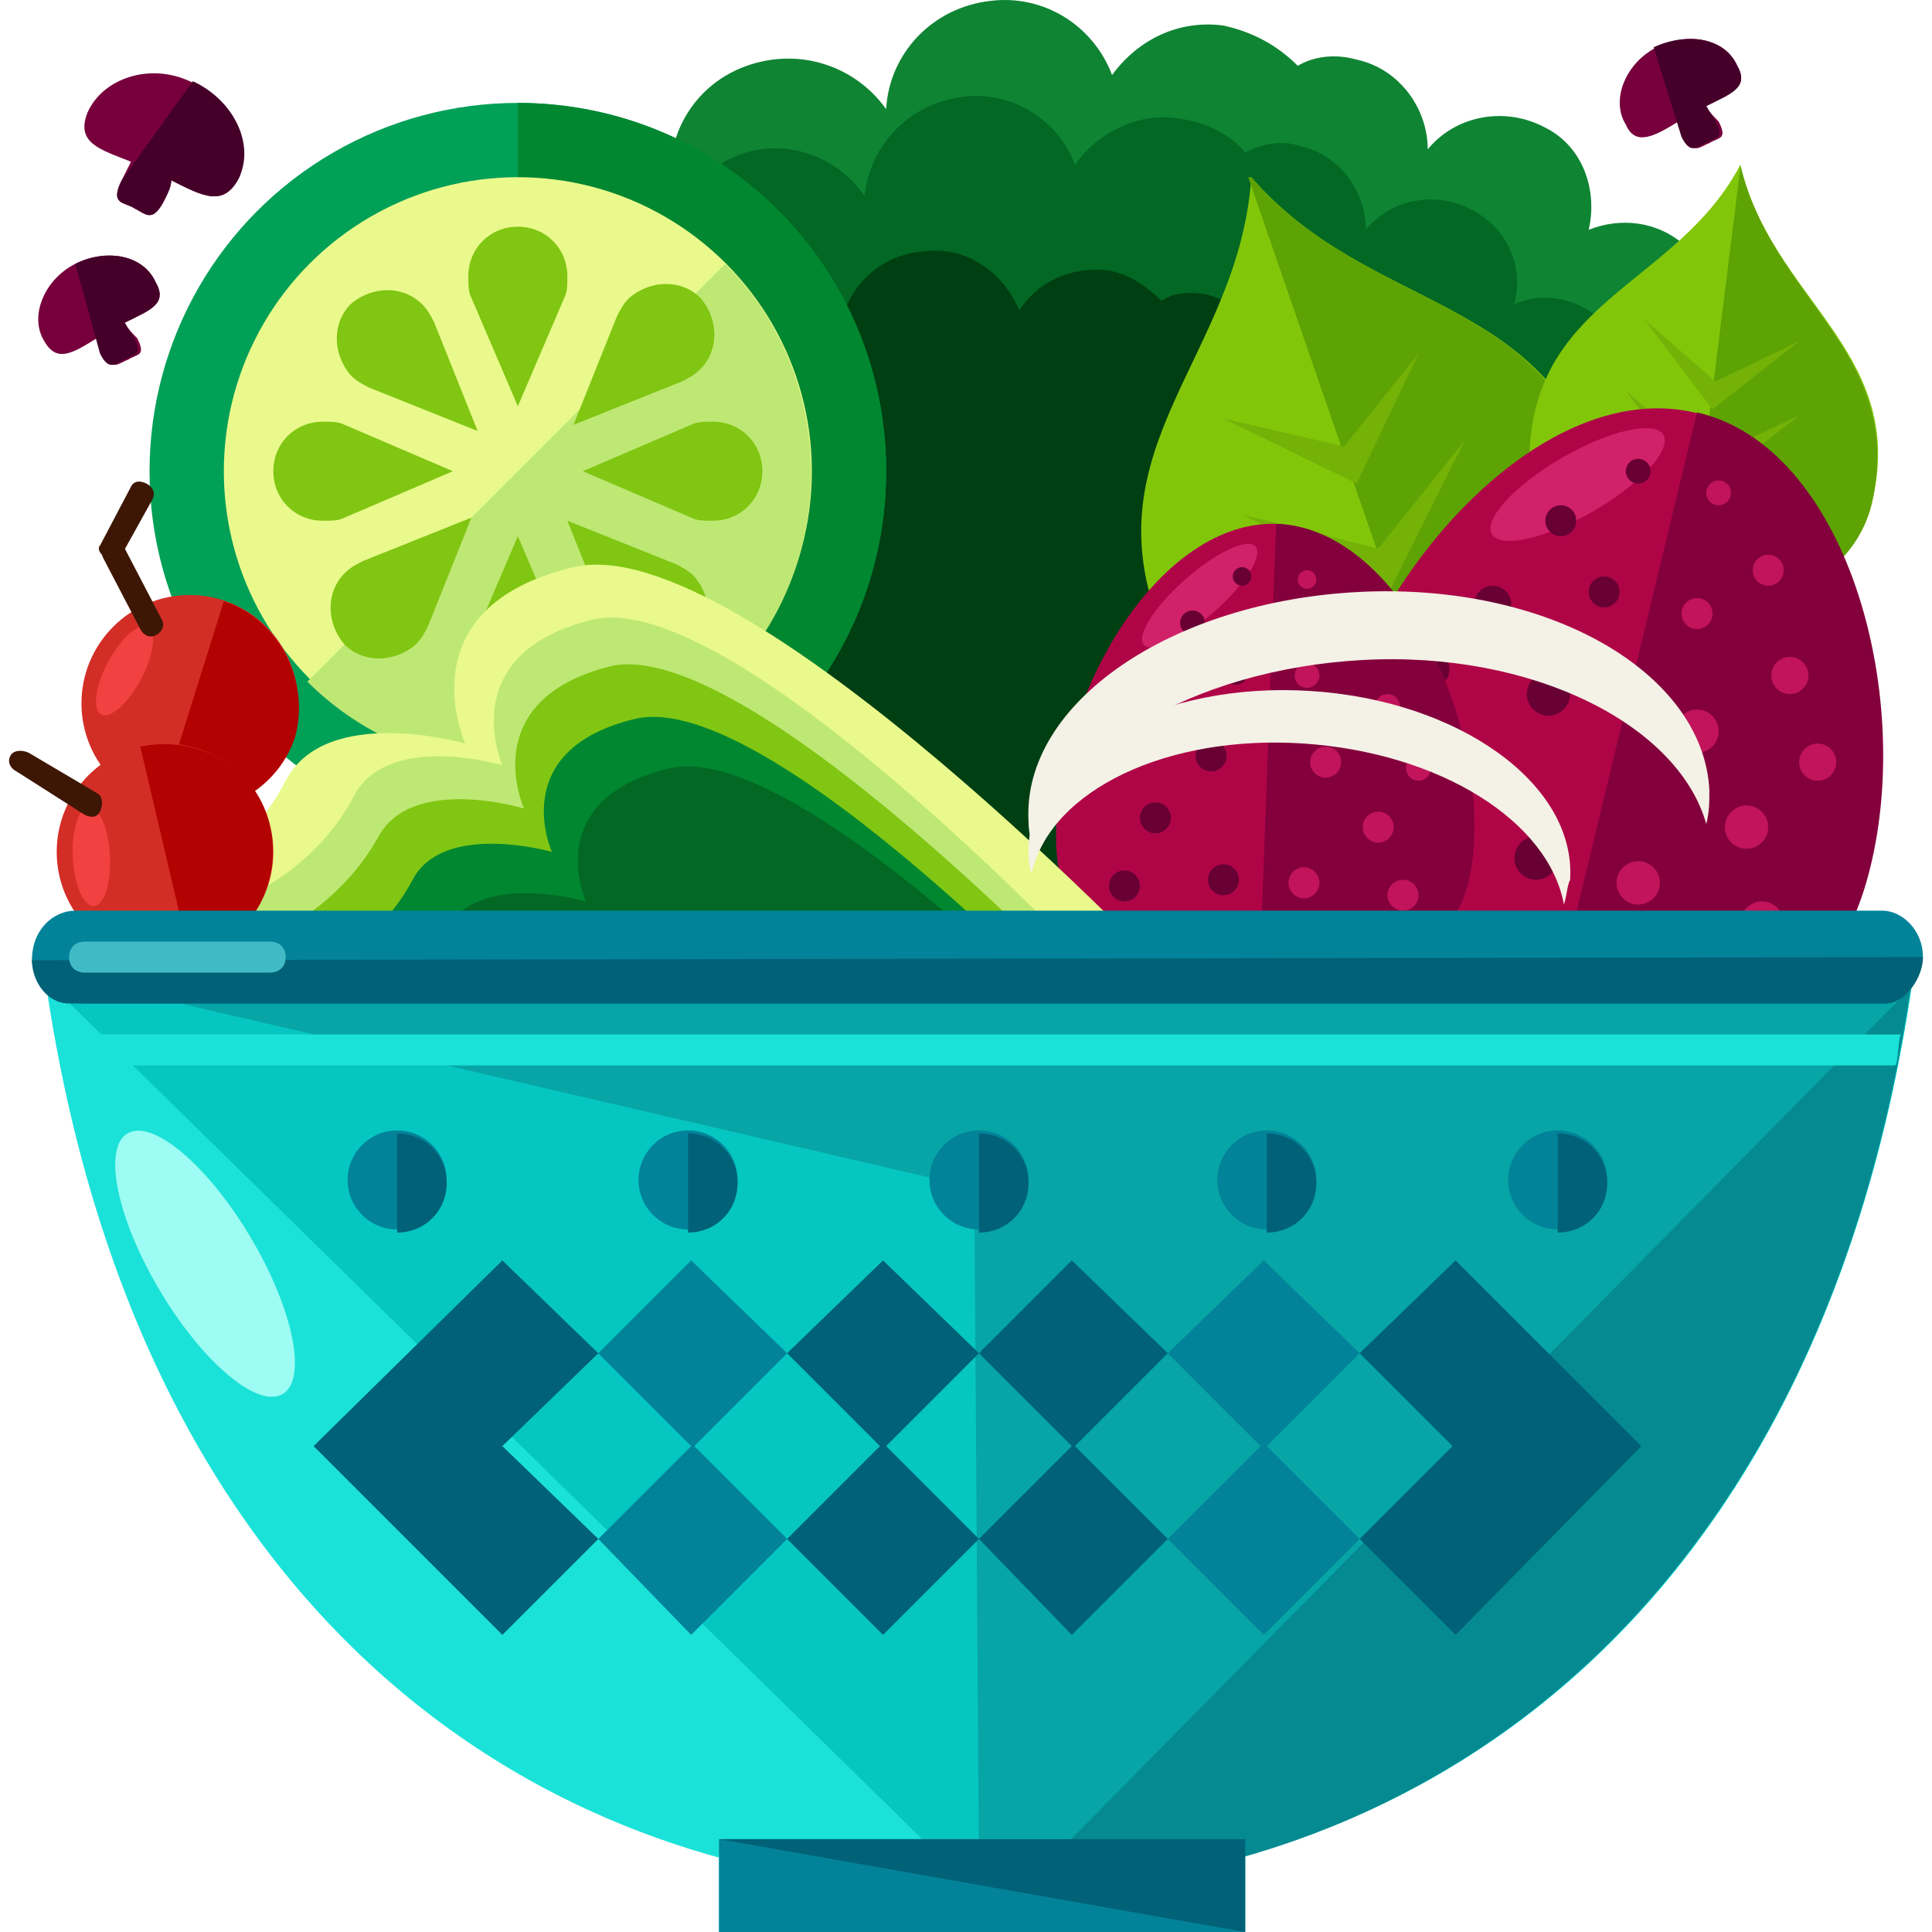 <?xml version="1.0" encoding="iso-8859-1"?>
<!-- Generator: Adobe Illustrator 19.0.0, SVG Export Plug-In . SVG Version: 6.00 Build 0)  -->
<svg version="1.1" id="Layer_1" xmlns="http://www.w3.org/2000/svg" xmlns:xlink="http://www.w3.org/1999/xlink" x="0px" y="0px"
	 viewBox="0 0 499.403 499.403" style="enable-background:new 0 0 499.403 499.403;" xml:space="preserve">
<path style="fill:#0F8433;" d="M435.458,63.403c-7.2-6.4-16.8-7.2-24.8-4c2.4-10.4-1.6-21.6-11.2-26.4c-10.4-5.6-23.2-3.2-30.4,5.6
	c0-10.4-7.2-20.8-18.4-23.2c-5.6-1.6-11.2-0.8-15.2,1.6c-5.6-5.6-12-8.8-19.2-10.4c-12-1.6-22.4,4-28.8,12.8
	c-4.8-12.8-17.6-20.8-31.2-19.2c-15.2,1.6-26.4,13.6-27.2,28c-8-11.2-22.4-16-36-11.2c-16,5.6-24,23.2-17.6,39.2l39.2,105.6
	c-16.8,13.6-28,35.2-28,60c0,41.6,32,75.2,71.2,75.2s71.2-33.6,71.2-75.2c0-5.6-0.8-12-1.6-17.6c8,1.6,16-1.6,21.6-8l88-99.2
	C445.858,87.403,445.058,72.203,435.458,63.403z"/>
<path style="fill:#026824;" d="M413.858,82.603c-6.4-5.6-15.2-7.2-22.4-4c2.4-9.6-1.6-19.2-10.4-24c-9.6-5.6-21.6-3.2-28,4.8
	c0-9.6-6.4-19.2-16.8-21.6c-4.8-1.6-9.6-0.8-14.4,1.6c-4-4.8-10.4-8-17.6-8.8c-10.4-1.6-20.8,4-26.4,12c-4-11.2-16-19.2-28.8-17.6
	c-13.6,1.6-24,12-25.6,25.6c-7.2-10.4-20.8-15.2-32.8-10.4c-14.4,5.6-21.6,21.6-16,36l36,96.8c-16,12.8-25.6,32.8-25.6,55.2
	c0,38.4,29.6,68.8,65.6,68.8s65.6-31.2,65.6-68.8c0-5.6-0.8-10.4-1.6-16c7.2,0.8,15.2-0.8,20-7.2l80.8-91.2
	C423.458,104.203,422.658,90.603,413.858,82.603z"/>
<path style="fill:#003F12;" d="M378.658,113.803c-5.6-4.8-12.8-5.6-19.2-3.2c1.6-8-1.6-16.8-8.8-20.8c-8-4.8-18.4-2.4-24,4.8
	c0-8.8-5.6-16-14.4-18.4c-4-0.8-8.8-0.8-12,1.6c-4-4-8.8-7.2-14.4-8c-9.6-0.8-17.6,3.2-22.4,10.4c-4-9.6-13.6-16.8-24.8-15.2
	c-12,0.8-20.8,10.4-21.6,21.6c-6.4-8.8-17.6-12.8-28-8.8c-12,4.8-18.4,18.4-14.4,31.2l31.2,83.2c-13.6,10.4-22.4,28-22.4,47.2
	c0,32.8,24.8,59.2,56,59.2s56-26.4,56-59.2c0-4.8-0.8-9.6-1.6-13.6c6.4,0.8,12.8-0.8,16.8-6.4l68.8-77.6
	C387.458,132.203,386.658,120.203,378.658,113.803z"/>
<circle style="fill:#00A057;" cx="133.858" cy="121.803" r="95.2"/>
<path style="fill:#008730;" d="M133.858,26.603c52.8,0,95.2,42.4,95.2,95.2s-42.4,95.2-95.2,95.2"/>
<circle style="fill:#E9F98C;" cx="133.858" cy="121.803" r="76"/>
<path style="fill:#BEE874;" d="M187.458,68.203c29.6,29.6,29.6,78.4,0,108s-78.4,29.6-108,0"/>
<g>
	<path style="fill:#80C612;" d="M121.858,77.003L121.858,77.003l12,28l12-28l0,0c0.8-1.6,0.8-3.2,0.8-5.6c0-7.2-5.6-12.8-12.8-12.8
		s-12.8,5.6-12.8,12.8C121.058,73.803,121.058,75.403,121.858,77.003z"/>
	<path style="fill:#80C612;" d="M95.458,100.203L95.458,100.203l28,11.2l-11.2-28l0,0c-0.8-1.6-1.6-3.2-3.2-4.8
		c-4.8-4.8-12.8-4.8-18.4,0c-4.8,4.8-4.8,12.8,0,18.4C92.258,98.603,93.858,99.403,95.458,100.203z"/>
	<path style="fill:#80C612;" d="M159.458,81.803L159.458,81.803l-11.2,28l28-11.2l0,0c1.6-0.8,3.2-1.6,4.8-3.2
		c4.8-4.8,4.8-12.8,0-18.4c-4.8-4.8-12.8-4.8-18.4,0C161.058,78.603,160.258,80.203,159.458,81.803z"/>
	<path style="fill:#80C612;" d="M174.658,145.803L174.658,145.803l-28-11.2l11.2,28l0,0c0.8,1.6,1.6,3.2,3.2,4.8
		c4.8,4.8,12.8,4.8,18.4,0c4.8-4.8,4.8-12.8,0-18.4C177.858,147.403,176.258,146.603,174.658,145.803z"/>
	<path style="fill:#80C612;" d="M145.858,166.603L145.858,166.603l-12-28l-12,28l0,0c-0.8,1.6-0.8,3.2-0.8,5.6
		c0,7.2,5.6,12.8,12.8,12.8s12.8-5.6,12.8-12.8C146.658,169.803,145.858,168.203,145.858,166.603z"/>
	<path style="fill:#80C612;" d="M178.658,109.803L178.658,109.803l-28,12l28,12l0,0c1.6,0.8,3.2,0.8,5.6,0.8
		c7.2,0,12.8-5.6,12.8-12.8c0-7.2-5.6-12.8-12.8-12.8C181.858,109.003,180.258,109.003,178.658,109.803z"/>
	<path style="fill:#80C612;" d="M89.058,133.803L89.058,133.803l28-12l-28-12l0,0c-1.6-0.8-3.2-0.8-5.6-0.8
		c-7.2,0-12.8,5.6-12.8,12.8c0,7.2,5.6,12.8,12.8,12.8C85.858,134.603,87.458,134.603,89.058,133.803z"/>
	<path style="fill:#80C612;" d="M110.658,161.803L110.658,161.803l11.2-28l-28,11.2l0,0c-1.6,0.8-3.2,1.6-4.8,3.2
		c-4.8,4.8-4.8,12.8,0,18.4c4.8,4.8,12.8,4.8,18.4,0C109.058,165.003,109.858,163.403,110.658,161.803z"/>
</g>
<path style="fill:#82C60A;" d="M323.458,45.803L323.458,45.803L323.458,45.803L323.458,45.803c-3.2,46.4-42.4,69.6-23.2,116.8
	c11.2,27.2,41.6,34.4,76.8,40.8l0,0h0.8l0,0c24-24,43.2-50.4,36-79.2C399.458,75.403,353.858,81.003,323.458,45.803z"/>
<path style="fill:#5EA304;" d="M377.058,203.403L377.058,203.403L377.058,203.403L377.058,203.403c24-24,44-51.2,36-79.2
	c-13.6-48.8-59.2-43.2-89.6-78.4l0,0h-0.8l0,0"/>
<g>
	<polygon style="fill:#74B208;" points="347.458,115.403 316.258,108.203 350.658,125.003 366.658,91.403 	"/>
	<polygon style="fill:#74B208;" points="365.058,168.203 334.658,161.003 368.258,177.803 385.058,144.203 	"/>
	<polygon style="fill:#74B208;" points="356.258,141.803 321.058,133.003 359.458,152.203 378.658,113.803 	"/>
</g>
<path style="fill:#82C60A;" d="M449.858,42.603L449.858,42.603L449.858,42.603L449.858,42.603c-16,30.4-52,34.4-54.4,72.8
	c-1.6,22.4,16.8,40,38.4,56l0,0l0,0l0,0c24.8-16,46.4-21.6,50.4-43.2C492.258,90.603,457.858,77.003,449.858,42.603z"/>
<path style="fill:#5EA304;" d="M433.858,171.403L433.858,171.403L433.858,171.403L433.858,171.403c25.6-16,46.4-21.6,50.4-43.2
	c7.2-37.6-26.4-51.2-34.4-85.6l0,0l0,0v0.8"/>
<g>
	<polygon style="fill:#74B208;" points="443.458,98.603 425.058,82.603 442.658,105.803 465.058,88.203 	"/>
	<polygon style="fill:#74B208;" points="437.858,140.203 419.458,125.003 437.058,147.403 459.458,130.603 	"/>
	<polygon style="fill:#74B208;" points="441.058,118.603 420.258,101.003 439.458,127.403 465.058,107.403 	"/>
</g>
<path style="fill:#AF0547;" d="M482.658,225.003c-11.2,45.6-40,31.2-78.4,21.6c-38.4-8.8-70.4-9.6-60-55.2
	c11.2-45.6,55.2-93.6,93.6-84.8C476.258,116.203,493.858,179.403,482.658,225.003z"/>
<path style="fill:#84003C;" d="M438.658,106.603c38.4,8.8,56,72,44.8,117.6s-40,31.2-78.4,21.6"/>
<ellipse transform="matrix(0.234 -0.972 0.972 0.234 69.33 582.651)" style="fill:#5EA304;" cx="404.31" cy="247.341" rx="4.8" ry="32"/>
<path style="fill:#527C00;" d="M405.858,242.603c16.8,4,30.4,9.6,29.6,12.8c-0.8,2.4-15.2,1.6-32-2.4"/>
<ellipse transform="matrix(0.866 -0.501 0.501 0.866 -7.949 220.961)" style="fill:#D12269;" cx="407.599" cy="125.287" rx="25.601" ry="8"/>
<g>
	<circle style="fill:#680034;" cx="377.858" cy="196.203" r="5.6"/>
	<circle style="fill:#680034;" cx="363.458" cy="216.203" r="5.6"/>
	<circle style="fill:#680034;" cx="400.258" cy="179.403" r="5.6"/>
	<circle style="fill:#680034;" cx="385.858" cy="156.203" r="4.8"/>
	<circle style="fill:#680034;" cx="369.858" cy="173.003" r="4.8"/>
	<circle style="fill:#680034;" cx="414.658" cy="153.003" r="4"/>
	<circle style="fill:#680034;" cx="403.458" cy="134.603" r="4"/>
	<circle style="fill:#680034;" cx="423.458" cy="121.803" r="3.2"/>
	<circle style="fill:#680034;" cx="397.058" cy="221.803" r="5.6"/>
</g>
<g>
	<circle style="fill:#C1145A;" cx="451.458" cy="213.803" r="5.6"/>
	<circle style="fill:#C1145A;" cx="455.458" cy="238.603" r="5.6"/>
	<circle style="fill:#C1145A;" cx="438.658" cy="189.003" r="5.6"/>
	<circle style="fill:#C1145A;" cx="462.658" cy="174.603" r="4.8"/>
	<circle style="fill:#C1145A;" cx="469.858" cy="197.003" r="4.8"/>
	<circle style="fill:#C1145A;" cx="438.658" cy="158.603" r="4"/>
	<circle style="fill:#C1145A;" cx="457.058" cy="147.403" r="4"/>
	<circle style="fill:#C1145A;" cx="444.258" cy="127.403" r="3.2"/>
	<circle style="fill:#C1145A;" cx="423.458" cy="228.203" r="5.6"/>
</g>
<path style="fill:#AF0547;" d="M381.058,217.003c-1.6,36-25.6,29.6-55.2,28c-29.6-0.8-54.4,3.2-52.8-32c1.6-36,27.2-78.4,56.8-77.6
	C360.258,137.003,382.658,181.803,381.058,217.003z"/>
<path style="fill:#84003C;" d="M329.858,135.403c29.6,0.8,52.8,45.6,51.2,81.6c-1.6,36-25.6,29.6-55.2,28"/>
<ellipse transform="matrix(0.038 -0.999 0.999 0.038 67.734 562.004)" style="fill:#5EA304;" cx="325.875" cy="245.808" rx="4" ry="24.801"/>
<path style="fill:#527C00;" d="M325.858,241.803c13.6,0.8,24,2.4,24,4.8c0,2.4-11.2,3.2-24.8,3.2"/>
<ellipse transform="matrix(0.751 -0.661 0.661 0.751 -24.434 243.203)" style="fill:#D12269;" cx="309.936" cy="153.967" rx="19.201" ry="5.6"/>
<g>
	<circle style="fill:#680034;" cx="298.658" cy="211.403" r="4"/>
	<circle style="fill:#680034;" cx="290.658" cy="229.003" r="4"/>
	<circle style="fill:#680034;" cx="313.058" cy="195.403" r="4"/>
	<circle style="fill:#680034;" cx="298.658" cy="180.203" r="3.2"/>
	<circle style="fill:#680034;" cx="288.258" cy="195.403" r="3.2"/>
	<circle style="fill:#680034;" cx="319.458" cy="173.803" r="3.2"/>
	<circle style="fill:#680034;" cx="308.258" cy="161.003" r="3.2"/>
	<circle style="fill:#680034;" cx="321.058" cy="149.003" r="2.4"/>
	<circle style="fill:#680034;" cx="316.258" cy="227.403" r="4"/>
</g>
<g>
	<circle style="fill:#C1145A;" cx="356.258" cy="213.803" r="4"/>
	<circle style="fill:#C1145A;" cx="362.658" cy="231.403" r="4"/>
	<circle style="fill:#C1145A;" cx="342.658" cy="197.003" r="4"/>
	<circle style="fill:#C1145A;" cx="358.658" cy="182.603" r="3.2"/>
	<circle style="fill:#C1145A;" cx="366.658" cy="198.603" r="3.2"/>
	<circle style="fill:#C1145A;" cx="337.858" cy="174.603" r="3.2"/>
	<path style="fill:#C1145A;" d="M347.458,162.603c0,1.6,0.8,3.2,2.4,3.2s3.2-0.8,3.2-2.4c0-1.6-0.8-3.2-2.4-3.2
		S347.458,161.003,347.458,162.603z"/>
	<circle style="fill:#C1145A;" cx="337.858" cy="149.803" r="2.4"/>
	<circle style="fill:#C1145A;" cx="337.058" cy="228.203" r="4"/>
</g>
<path style="fill:#E9F98C;" d="M304.258,254.603c0,0-112-118.4-156-108s-28,45.6-28,45.6s-36-10.4-46.4,9.6s-29.6,29.6-29.6,29.6
	l-17.6,18.4l27.2,25.6l273.6,5.6L304.258,254.603z"/>
<path style="fill:#BEE874;" d="M281.058,249.003c0,0-92-97.6-128-88.8s-23.2,37.6-23.2,37.6s-29.6-8.8-38.4,8s-24,24-24,24
	l-14.4,15.2l21.6,21.6l224.8,4L281.058,249.003z"/>
<path style="fill:#80C612;" d="M283.458,259.403c0,0-90.4-95.2-125.6-87.2c-35.2,8.8-22.4,36.8-22.4,36.8s-28.8-8.8-37.6,7.2
	s-23.2,23.2-23.2,23.2l-13.6,15.2l21.6,21.6l220,4L283.458,259.403z"/>
<path style="fill:#008730;" d="M284.258,269.003c0,0-85.6-91.2-120-83.2c-33.6,8-21.6,34.4-21.6,34.4s-28-8-36,7.2
	s-22.4,22.4-22.4,22.4l-13.6,14.4l20.8,20.8l209.6,4L284.258,269.003z"/>
<path style="fill:#026824;" d="M293.058,281.803c0,0-85.6-91.2-120-83.2c-33.6,8-21.6,34.4-21.6,34.4s-28-8-36,7.2
	s-22.4,22.4-22.4,22.4l-13.6,14.4l20.8,20.8l209.6,4L293.058,281.803z"/>
<circle style="fill:#D32E26;" cx="49.058" cy="181.803" r="28"/>
<path style="fill:#B20202;" d="M57.858,155.403c14.4,4.8,22.4,20.8,18.4,35.2c-4.8,14.4-20.8,22.4-35.2,18.4"/>
<ellipse transform="matrix(-0.882 -0.471 0.471 -0.882 -21.176 341.381)" style="fill:#F24141;" cx="32.084" cy="173.337" rx="4.8" ry="12.801"/>
<g>
	<path style="fill:#3D1704;" d="M41.858,160.203c0.8,1.6,0,3.2-1.6,4l0,0c-1.6,0.8-3.2,0-4-1.6l-9.6-18.4c-0.8-1.6,0-3.2,1.6-4l0,0
		c1.6-0.8,3.2,0,4,1.6L41.858,160.203z"/>
	<path style="fill:#3D1704;" d="M33.858,125.803c0.8-1.6,2.4-1.6,4-0.8l0,0c1.6,0.8,2.4,2.4,1.6,4l-8,14.4c-0.8,1.6-2.4,1.6-4,0.8
		l0,0c-1.6-0.8-2.4-2.4-1.6-3.2L33.858,125.803z"/>
</g>
<circle style="fill:#D32E26;" cx="42.658" cy="220.203" r="28"/>
<path style="fill:#B20202;" d="M36.258,193.003c15.2-3.2,30.4,5.6,33.6,20.8s-5.6,30.4-20.8,33.6"/>
<ellipse transform="matrix(-0.999 0.05 -0.05 -0.999 58.386 441.472)" style="fill:#F24141;" cx="23.721" cy="221.46" rx="4.8" ry="12.8"/>
<path style="fill:#3D1704;" d="M25.058,205.003c1.6,0.8,1.6,3.2,0.8,4.8l0,0c-0.8,1.6-2.4,1.6-4,0.8l-17.6-11.2
	c-1.6-0.8-2.4-2.4-1.6-4l0,0c0.8-1.6,3.2-1.6,4.8-0.8L25.058,205.003z"/>
<path style="fill:#1BE2D8;" d="M11.458,251.403c22.4,160,121.6,237.6,241.6,237.6s219.2-77.6,241.6-237.6H11.458z"/>
<path style="fill:#06C6C1;" d="M252.258,489.003c120,0,220-77.6,242.4-237.6H9.858"/>
<path style="fill:#07A5A5;" d="M253.058,485.003c120,0,219.2-75.2,241.6-237.6l-243.2,1.6"/>
<rect x="185.858" y="475.403" style="fill:#1BE2D8;" width="136" height="24"/>
<path style="fill:#058A91;" d="M263.458,489.003c112.8-4,208-80.8,230.4-233.6L263.458,489.003z"/>
<rect x="185.858" y="475.403" style="fill:#028399;" width="136" height="24"/>
<polyline style="fill:#006177;" points="185.858,475.403 321.858,475.403 321.858,499.403 "/>
<polygon style="fill:#07A5A5;" points="294.658,317.003 12.258,251.403 304.258,251.403 "/>
<path style="fill:#028399;" d="M497.058,247.403c0,4.8-5.6,12-9.6,12h-465.6c-4.8,0-13.6-6.4-13.6-11.2l0,0c0-8,5.6-12.8,11.2-12.8
	h467.2C491.458,235.403,497.058,240.203,497.058,247.403L497.058,247.403z"/>
<path style="fill:#006177;" d="M497.058,247.403L497.058,247.403c0,5.6-4.8,12-9.6,12h-469.6c-5.6,0-9.6-5.6-9.6-11.2l0,0"/>
<g>
	<circle style="fill:#028399;" cx="102.658" cy="305.003" r="12.8"/>
	<circle style="fill:#028399;" cx="177.858" cy="305.003" r="12.8"/>
	<circle style="fill:#028399;" cx="253.058" cy="305.003" r="12.8"/>
	<circle style="fill:#028399;" cx="327.458" cy="305.003" r="12.8"/>
	<circle style="fill:#028399;" cx="402.658" cy="305.003" r="12.8"/>
</g>
<g>
	<path style="fill:#006177;" d="M102.658,293.003c7.2,0,12.8,5.6,12.8,12.8s-5.6,12.8-12.8,12.8"/>
	<path style="fill:#006177;" d="M177.858,293.003c7.2,0,12.8,5.6,12.8,12.8s-5.6,12.8-12.8,12.8"/>
	<path style="fill:#006177;" d="M253.058,293.003c7.2,0,12.8,5.6,12.8,12.8s-5.6,12.8-12.8,12.8"/>
	<path style="fill:#006177;" d="M327.458,293.003c7.2,0,12.8,5.6,12.8,12.8s-5.6,12.8-12.8,12.8"/>
	<path style="fill:#006177;" d="M402.658,293.003c7.2,0,12.8,5.6,12.8,12.8s-5.6,12.8-12.8,12.8"/>
	<polygon style="fill:#006177;" points="154.658,349.803 129.858,325.803 81.058,373.803 129.858,422.603 154.658,397.803 
		129.858,373.803 	"/>
</g>
<polygon style="fill:#028399;" points="203.458,349.803 178.658,325.803 154.658,349.803 178.658,373.803 154.658,397.803 
	178.658,422.603 203.458,397.803 179.458,373.803 "/>
<g>
	<polygon style="fill:#006177;" points="253.058,349.803 228.258,325.803 203.458,349.803 227.458,373.803 203.458,397.803 
		228.258,422.603 253.058,397.803 229.058,373.803 	"/>
	<polygon style="fill:#006177;" points="301.858,349.803 277.058,325.803 253.058,349.803 277.058,373.803 253.058,397.803 
		277.058,422.603 301.858,397.803 277.858,373.803 	"/>
</g>
<polygon style="fill:#028399;" points="351.458,349.803 326.658,325.803 301.858,349.803 325.858,373.803 301.858,397.803 
	326.658,422.603 351.458,397.803 327.458,373.803 "/>
<polygon style="fill:#006177;" points="424.258,373.803 376.258,325.803 351.458,349.803 375.458,373.803 351.458,397.803 
	376.258,422.603 "/>
<path style="fill:#1BE2D8;" d="M489.858,275.403c0.8,0,0.8-8,1.6-8h-476.8c0.8,0,0.8,8,1.6,8H489.858z"/>
<path style="fill:#42BAC6;" d="M73.858,247.403c0,2.4-1.6,4-4,4h-48c-2.4,0-4-1.6-4-4l0,0c0-2.4,1.6-4,4-4h48
	C72.258,243.403,73.858,245.003,73.858,247.403L73.858,247.403z"/>
<ellipse transform="matrix(-0.512 -0.859 0.859 -0.512 -200.458 539.447)" style="fill:#9DFCF3;" cx="53.006" cy="326.665" rx="39.201" ry="13.6"/>
<g>
	<path style="fill:#F4F1E6;" d="M352.258,170.603c44-2.4,81.6,16.8,88.8,42.4c0.8-3.2,0.8-5.6,0.8-8.8
		c-1.6-30.4-41.6-53.6-90.4-51.2s-87.2,28.8-85.6,59.2c0,3.2,0.8,5.6,1.6,8.8C272.258,194.603,308.258,173.003,352.258,170.603z"/>
	<path style="fill:#F4F1E6;" d="M337.058,192.203c35.2,2.4,63.2,20,67.2,41.6c0.8-2.4,0.8-4.8,1.6-6.4c1.6-24.8-28.8-46.4-67.2-48.8
		c-38.4-2.4-71.2,15.2-72.8,40c0,2.4,0,4.8,0.8,7.2C271.458,204.203,301.858,189.803,337.058,192.203z"/>
</g>
<path style="fill:#77003C;" d="M49.058,21.003c-10.4-4.8-22.4-0.8-26.4,8c-3.2,8,3.2,9.6,11.2,12.8c-0.8,1.6-1.6,3.2-2.4,4.8
	c-3.2,6.4,0.8,5.6,3.2,7.2c3.2,1.6,4.8,4,8-2.4c0.8-1.6,1.6-3.2,1.6-4.8c8,4,13.6,7.2,17.6-0.8
	C65.058,37.003,59.458,25.803,49.058,21.003z"/>
<path style="fill:#440029;" d="M31.458,46.603c-3.2,6.4,0.8,5.6,3.2,7.2c3.2,1.6,4.8,4,8-2.4c0.8-1.6,1.6-3.2,1.6-4.8
	c8,4,13.6,7.2,17.6-0.8c4-8.8-1.6-20-12-24.8"/>
<path style="fill:#77003C;" d="M19.458,68.203c-8,4-12,13.6-8,20c3.2,5.6,7.2,3.2,13.6-0.8c0,1.6,0.8,2.4,1.6,4
	c2.4,4.8,4,2.4,6.4,1.6c2.4-1.6,4.8-0.8,2.4-5.6c-1.6-1.6-2.4-2.4-3.2-4c6.4-3.2,11.2-4.8,8-10.4
	C37.058,65.803,27.458,64.203,19.458,68.203z"/>
<path style="fill:#440029;" d="M25.858,91.403c2.4,4.8,4,2.4,6.4,1.6c2.4-1.6,4.8-0.8,2.4-5.6c-0.8-1.6-1.6-2.4-2.4-4
	c6.4-3.2,11.2-4.8,8-10.4c-3.2-7.2-12.8-8.8-20.8-4.8"/>
<path style="fill:#77003C;" d="M428.258,12.203c-8,4-12,13.6-8,20c2.4,5.6,7.2,3.2,13.6-0.8c0,1.6,0.8,2.4,1.6,4
	c2.4,4.8,4,2.4,6.4,1.6c2.4-1.6,4.8-0.8,2.4-5.6c-1.6-1.6-2.4-2.4-3.2-4c6.4-3.2,11.2-4.8,8-10.4
	C445.858,9.803,436.258,8.203,428.258,12.203z"/>
<path style="fill:#440029;" d="M434.658,35.403c2.4,4.8,4,2.4,6.4,1.6c2.4-1.6,4.8-0.8,2.4-5.6c-0.8-1.6-1.6-2.4-2.4-4
	c6.4-3.2,11.2-4.8,8-10.4c-3.2-7.2-12.8-8.8-21.6-4.8"/>
<g>
</g>
<g>
</g>
<g>
</g>
<g>
</g>
<g>
</g>
<g>
</g>
<g>
</g>
<g>
</g>
<g>
</g>
<g>
</g>
<g>
</g>
<g>
</g>
<g>
</g>
<g>
</g>
<g>
</g>
</svg>

